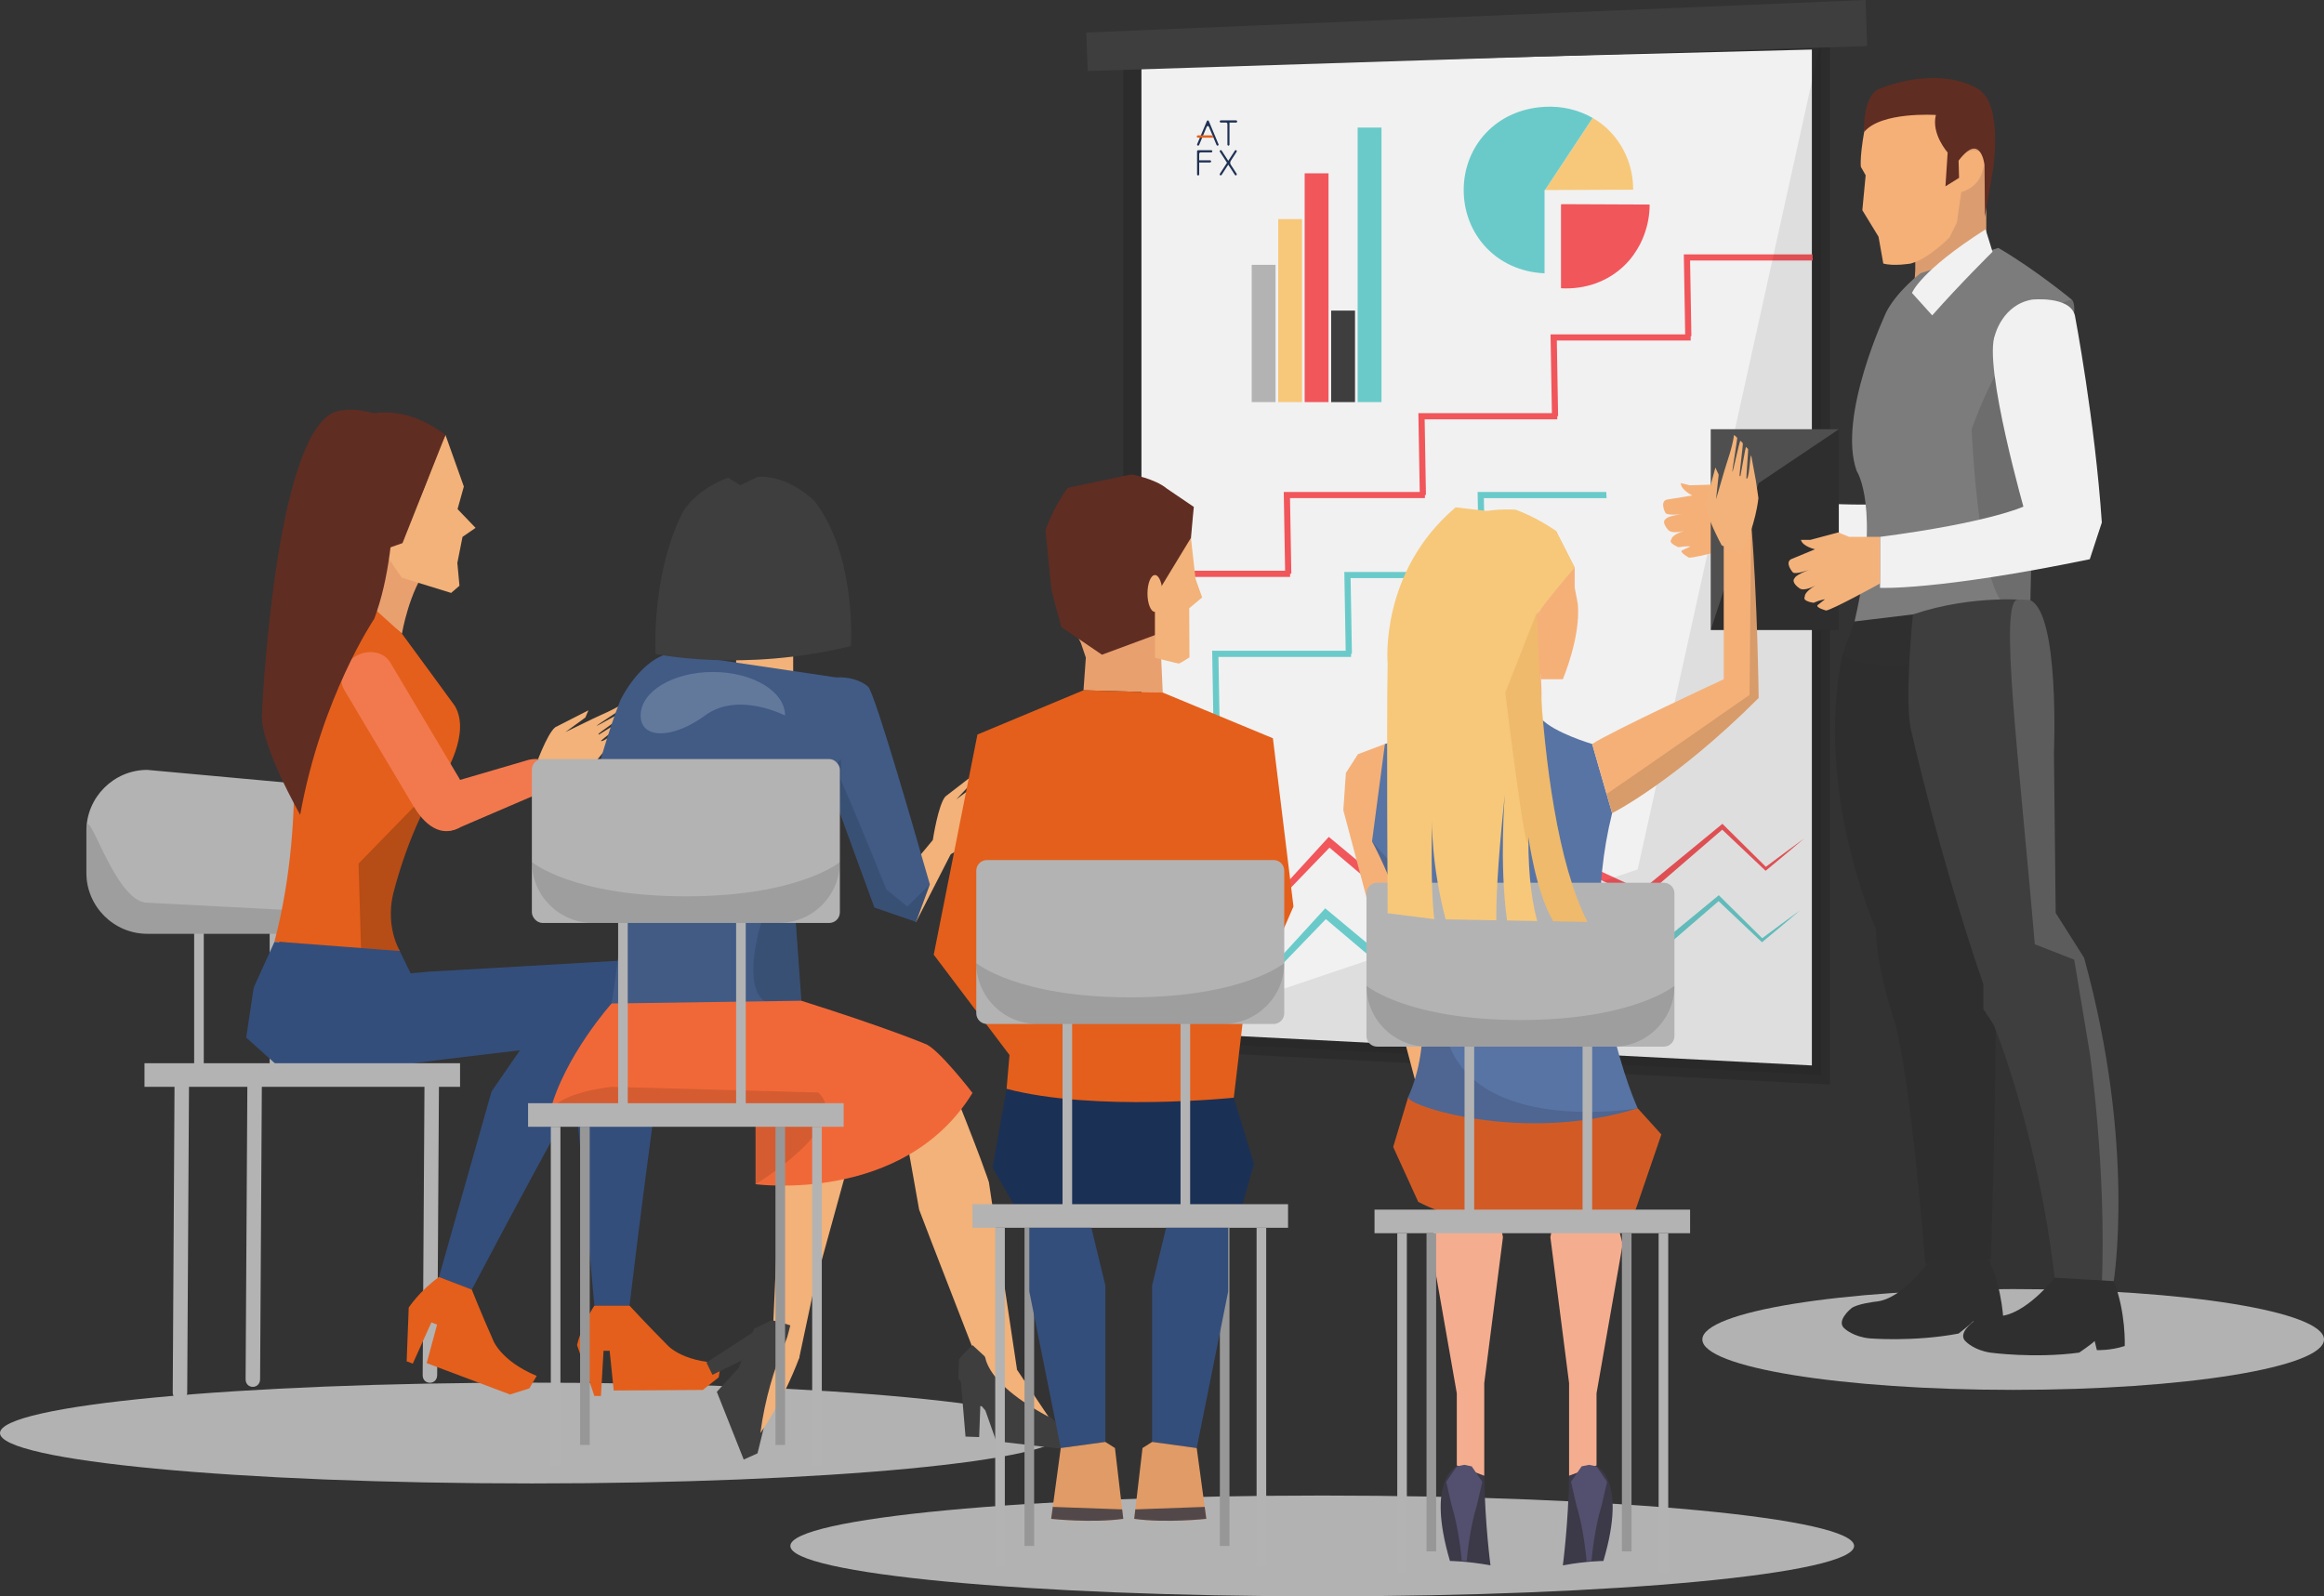 <svg xmlns="http://www.w3.org/2000/svg" id="Layer_1" data-name="Layer 1" viewBox="0 0 1464.95 1006.34"><rect x="0" y="0" width="1464.95" height="1006.34" fill="#333333" stroke="none"/><defs><style>      .cls-1 {        opacity: .08;      }      .cls-2 {        opacity: .12;      }      .cls-3 {        fill: #f4b27b;      }      .cls-4 {        fill: #f7c87a;      }      .cls-5 {        fill: #f1565b;      }      .cls-6 {        fill: #f2794e;      }      .cls-7 {        fill: #f5b078;      }      .cls-8 {        fill: #f5ad8f;      }      .cls-9 {        fill: #e8a06f;      }      .cls-10 {        fill: #fff;      }      .cls-11 {        fill: #f1f1f1;      }      .cls-12 {        fill: #f2b279;      }      .cls-13 {        fill: #e7611d;      }      .cls-14 {        fill: #f16838;      }      .cls-15 {        fill: #6acaca;      }      .cls-16 {        fill: #979797;      }      .cls-17 {        fill: #7c7c7c;      }      .cls-18 {        fill: #b3b3b3;      }      .cls-19 {        fill: #b55200;      }      .cls-20 {        fill: #b2b2b2;      }      .cls-21 {        fill: #d25b25;      }      .cls-22 {        fill: #db9d70;      }      .cls-23 {        fill: #e19b66;      }      .cls-24 {        fill: #e45f1b;      }      .cls-25 {        fill: #1f3154;      }      .cls-26 {        fill: #415b85;      }      .cls-27 {        fill: #1b3055;      }      .cls-28 {        fill: #3e3e3f;      }      .cls-29 {        fill: #3e3e3e;      }      .cls-30 {        fill: #2c2c2c;      }      .cls-31 {        fill: #344e7b;      }      .cls-32 {        fill: #5874a4;      }      .cls-33 {        fill: #3c3948;      }      .cls-34 {        fill: #2f2f2f;      }      .cls-35 {        fill: #2e2e2e;      }      .cls-36 {        fill: #602d22;      }      .cls-37 {        fill: #534f6e;      }      .cls-38 {        fill: #534849;      }      .cls-39 {        opacity: .16;      }      .cls-40 {        opacity: .2;      }      .cls-41 {        opacity: .18;      }    </style></defs><g><path class="cls-20" d="M1464.95,844.41c0,17.55-87.72,31.77-195.93,31.77s-195.92-14.23-195.92-31.77,87.72-31.77,195.92-31.77,195.93,14.22,195.93,31.77Z"></path><path class="cls-20" d="M1168.75,974.57c0,17.55-150.11,31.77-335.28,31.77s-335.27-14.23-335.27-31.77,150.11-31.77,335.27-31.77,335.28,14.22,335.28,31.77Z"></path><path class="cls-20" d="M670.54,903.4c0,17.55-150.11,31.77-335.27,31.77S0,920.95,0,903.4s150.11-31.77,335.27-31.77,335.27,14.23,335.27,31.77Z"></path><rect class="cls-18" x="122.39" y="548.09" width="6.06" height="128.97"></rect><rect class="cls-18" x="169.99" y="547.11" width="6.06" height="128.97"></rect><path class="cls-18" d="M210.23,588.66H92.83c-21.1,0-38.37-17.26-38.37-38.37v-26.58c0-21.1,17.27-38.37,38.37-38.37l118.86,10.87c21.1,0,36.91,14,36.91,35.1v18.98c0,21.11-17.27,38.37-38.37,38.37Z"></path><g class="cls-2"><path d="M210.23,588.66H92.83c-21.1,0-38.37-17.26-38.37-38.37v-26.58c0-21.1,17.35,45.37,38.45,45.37l100.32,5.2c21.1,0,55.37-64.07,55.37-42.97v18.98c0,21.11-17.27,38.37-38.37,38.37Z"></path></g><path class="cls-18" d="M267.58,683.49c-.38,61.13-.76,122.27-1.14,183.4-.04,6.41,9.09,6.41,9.13,0,.38-61.13,.75-122.27,1.13-183.4,.04-6.41-9.08-6.41-9.13,0h0Z"></path><path class="cls-31" d="M336.21,649.8l-26.35,38.27-33.15,116.96,20.67,7.93c55.46-105.23,91.68-168.32,91.68-168.32l-7.27-33.04-45.58,38.21Z"></path><path class="cls-24" d="M276.71,805.02c-12.38,8.99-19.07,19.28-19.07,19.28l-1.3,33.86,3.86,1.48,11.72-25.98,3.6,1.38-6.56,24.28,52.55,19.76,12.17-3.84,4.61-7.85c-23.67-9.98-27.79-23.33-27.79-23.33-6.9-15.47-13.12-31.12-13.12-31.12l-20.67-7.93Z"></path><path class="cls-31" d="M159.95,622.49l-4.75,31.57,29.49,26.56c86.65-12.83,189.98-23.75,189.98-23.75l-10.91,45.16,10.91,121.07h22.14c14.13-118.1,25.36-189.98,25.36-189.98l-18.61-28.24-133.5,7.7-110.11,9.92Z"></path><polygon class="cls-31" points="159.95 622.49 173.02 593.74 250.86 597.18 260.74 617.54 159.95 622.49"></polygon><path class="cls-9" d="M270.06,357.12c-12.2,15.41-16.69,42.36-16.69,42.36-19.26-14.76-29.46-26.61-29.46-26.61l7.6-26.28,30.84-19.65,7.7,30.17Z"></path><path class="cls-24" d="M253.37,399.48c10.91,14.76,33.37,45.57,33.37,45.57,10.27,17.33-7.06,44.28-7.06,44.28-21.82,30.81-32.09,75.1-32.09,75.1-4.49,20.54,4.4,35.06,4.4,35.06l-78.97-5.98c21.72-82.43,8.45-164.2,8.45-164.2l19.02-36.9,23.42-19.54,29.46,26.61Z"></path><g class="cls-40"><path d="M279.68,489.34c-21.82,30.81-32.09,75.1-32.09,75.1-4.49,20.54,4.4,35.06,4.4,35.06l-24.43-1.86-1.55-53.22,53.68-55.08Z"></path></g><path class="cls-24" d="M374.67,823.09c-8.34,12.84-10.91,24.83-10.91,24.83l10.91,32.09h4.13l1.65-28.46h3.85l2.57,25.03,56.15-.35,9.99-7.95,1.49-8.98c-25.67-.85-34.29-11.84-34.29-11.84-11.98-11.98-23.39-24.37-23.39-24.37h-22.14Z"></path><path class="cls-18" d="M110.02,683.01c-.38,64.94-.76,129.88-1.14,194.81-.03,5.89,9.09,5.89,9.13,0,.38-64.94,.77-129.87,1.14-194.81,.04-5.89-9.09-5.88-9.13,0h0Z"></path><path class="cls-18" d="M155.96,678.36c-.38,63.69-.76,127.38-1.14,191.07-.04,6.48,9.09,6.47,9.13,0,.38-63.69,.76-127.38,1.14-191.07,.04-6.48-9.09-6.48-9.13,0h0Z"></path><path class="cls-12" d="M280.8,274.17l11.59,32.54-3.96,14.23,11.36,11.83-8.25,5.7-3.24,16.41,1.33,14.37-5.26,4.53-31.09-9.6-17.35-25.2c-9.38-4.61,14.73-9.24,14.73-9.24,1.35-9.62,9.66-5.96,9.66-5.96,10.08-21.85,13.7-34.82,13.7-34.82l6.77-14.77Z"></path><path class="cls-36" d="M280.8,274.17c-40.45-30.44-70.63-2.35-70.63-2.35l-12.73,21.78-6.37,22.87,15.51,25.64,14.92,11.49,32.22-11.21,27.08-68.22Z"></path><path class="cls-12" d="M341.77,496.2c19.18-4.89,33.12-15.4,33.12-15.4l7.05-8.56,9.74-12.78c.16-1.22-9.53,7.33-12.37,7.74l-.53-.13c.01-.37,14.64-11.57,14.66-11.88,.02-1.14,.03-1.91,.03-1.91-.49,.12-15.95,9.83-15.95,9.83l-.34-.32c.03-.66,16.76-12.01,16.77-12.62,.01-.29,.05-1.79,.06-2.06,.01-.6-17.88,9.92-17.87,9.4,0-.37,17.92-11.82,17.92-12.15,.03-1.64,.03-2.67,.03-2.67-7.73,5.09-14.71,7.66-20.64,10.54-.64,.3-17.04,8.28-17.04,8.28l12.57-9.17,1.94-4.54-20.88,10.64c-5.38,4.16-12.78,25.26-12.78,25.26l4.49,12.5Z"></path><path class="cls-6" d="M260.59,508.11c4.12,6.89,14.53,21.6,29.41,13.43l-7.46-9.57c8-4.76,11.16-14.23,7.04-21.13l-43.59-73.21c-4.11-6.9-13.95-8.63-21.95-3.86h0c-8.02,4.76-11.17,14.23-7.05,21.13l43.59,73.21Z"></path><path class="cls-6" d="M268.59,513.99c2.72,7.55,11.05,11.48,18.61,8.76l50.51-21.7c7.56-2.72,12.61-7.93,9.89-15.47h0c-2.72-7.57-9.92-8.37-17.48-5.65l-52.76,15.43c-7.55,2.72-11.48,11.05-8.76,18.62h0Z"></path><path class="cls-36" d="M246.98,265.16c-22.89-11.41-36.63-5.15-36.63-5.15-37.6,16.57-45.26,190.12-45.26,190.12-1.22,19.16,24.14,63.53,24.14,63.53,13.31-74.17,46.71-123.62,46.71-123.62,18.9-50.46,11.04-124.88,11.04-124.88Z"></path><rect class="cls-18" x="91.08" y="670.26" width="198.92" height="14.88"></rect><g><g><polygon class="cls-11" points="1147.87 677.69 713.8 655.44 713.8 36.51 1147.87 25.38 1147.87 677.69"></polygon><path class="cls-30" d="M708.06,660.86V30.93l445.53-11.44V683.72l-445.53-22.86h0Zm439.8,16.84l.29-5.72-.29,5.72h0ZM719.52,42.07V649.99l422.61,21.68V31.24l-422.61,10.83h0Z"></path></g><g><path class="cls-5" d="M725.93,566.99c9.58,4.63,19.11,9.33,28.62,14.07l-.59-.07c15.35-4.05,30.7-8.06,46.11-11.89l-.87,.5,36.86-40.31,1.57-1.71,1.82,1.51,53.23,44.33-3.87,.32c19-22.44,37.92-44.94,57.07-67.24l1.82-2.12,2.14,1.76,44.03,36.32-.58-.35,21.38,9.76c7.14,3.21,14.19,6.63,21.3,9.94l-2.28,.31,51.07-41.99,.97-.81,.88,.87,27.07,26.8-1.25-.06c8.21-6.12,16.42-12.24,24.72-18.24-7.79,6.65-15.67,13.19-23.54,19.74l-.62,.53-.64-.6-27.65-26.19,1.84,.07-50.06,43.18-1.01,.87-1.26-.55c-7.19-3.12-14.42-6.13-21.57-9.35l-21.49-9.53-.3-.13-.28-.23-44.31-35.99,3.96-.36c-18.94,22.49-38.1,44.79-57.19,67.16l-1.78,2.09-2.09-1.77-52.85-44.77,3.38-.2-37.92,39.31-.38,.4-.49,.11c-15.48,3.51-31,6.84-46.52,10.13l-.32,.07-.26-.14c-9.31-5.14-18.6-10.31-27.84-15.57Z"></path><path class="cls-15" d="M723.65,612.02c9.57,4.63,19.11,9.33,28.62,14.07l-.58-.07c15.34-4.04,30.7-8.05,46.1-11.89l-.87,.5,36.87-40.31,1.57-1.71,1.82,1.51,53.23,44.34-3.87,.32c19-22.44,37.92-44.94,57.08-67.25l1.82-2.12,2.13,1.76,44.03,36.33-.58-.36,21.38,9.76c7.14,3.23,14.2,6.64,21.3,9.94l-2.28,.32,51.06-42,.98-.79,.87,.86,27.07,26.8-1.26-.07c8.21-6.11,16.42-12.23,24.72-18.23-7.78,6.66-15.67,13.2-23.54,19.74l-.63,.53-.63-.59-27.65-26.19,1.84,.06-50.06,43.19-1.01,.87-1.26-.55c-7.19-3.12-14.42-6.13-21.57-9.35l-21.49-9.52-.3-.13-.28-.22-44.31-35.98,3.95-.36c-18.93,22.49-38.1,44.78-57.19,67.15l-1.78,2.09-2.09-1.77-52.85-44.77,3.38-.21-37.93,39.32-.37,.39-.49,.11c-15.47,3.52-30.99,6.85-46.52,10.15l-.33,.07-.26-.14c-9.31-5.13-18.59-10.31-27.84-15.56Z"></path></g><g><polygon class="cls-5" points="1062.3 212 1061.4 160.35 1142.5 160.35 1142.7 164.24 1065.36 164.24 1066.18 211.93 1062.3 212"></polygon><polygon class="cls-5" points="978.28 262.43 977.39 210.79 1065.74 210.79 1065.74 214.67 981.35 214.67 982.17 262.36 978.28 262.43"></polygon><polygon class="cls-5" points="894.98 312.1 894.08 260.45 981.65 260.45 981.65 264.34 898.04 264.34 898.86 312.03 894.98 312.1"></polygon><g><polygon class="cls-15" points="932.32 361.78 931.42 310.14 1012.52 310.14 1012.72 314.03 935.37 314.03 936.2 361.72 932.32 361.78"></polygon><polygon class="cls-15" points="848.3 412.21 847.41 360.57 935.75 360.57 935.75 364.45 851.36 364.45 852.19 412.15 848.3 412.21"></polygon><polygon class="cls-15" points="765 461.88 764.1 410.23 851.66 410.23 851.66 414.12 768.06 414.12 768.88 461.82 765 461.88"></polygon></g><polygon class="cls-5" points="810.11 361.77 809.22 310.12 898.21 310.12 898.21 314.01 813.17 314.01 814 361.7 810.11 361.77"></polygon><polygon class="cls-5" points="727.39 397.91 726.73 359.79 813.23 359.79 813.23 363.68 730.69 363.68 731.28 397.85 727.39 397.91"></polygon></g><g><path class="cls-4" d="M973.88,119.83l55.61-.24c0-15.29-6.26-28.93-16.37-38.48-1.26-1.17-2.59-2.3-3.97-3.34-1.65-1.24-3.4-2.37-5.2-3.42l-30.06,45.47Z"></path><path class="cls-15" d="M973.61,67.34h0c-30.86,1.72-50.96,25.08-50.96,52.48s20.1,51.05,50.96,52.49v-52.49h.27l30.06-45.47h0c-8.74-5.02-19.14-7.63-30.33-7.01Z"></path><path class="cls-5" d="M1033.94,153.71c.96-1.88,1.79-3.83,2.54-5.84,2.15-5.88,3.38-12.24,3.38-18.93h0l-55.61-.24-.27,.4v52.62h0c7.72,.43,15.07-.67,21.75-3.04,3.34-1.21,6.52-2.73,9.49-4.55,1.49-.91,2.92-1.91,4.3-2.95,2.77-2.12,5.3-4.52,7.58-7.16,1.83-2.14,3.44-4.44,4.91-6.87,.69-1.11,1.33-2.26,1.93-3.43Z"></path></g><g><rect class="cls-15" x="855.81" y="80.42" width="15.03" height="173.06"></rect><rect class="cls-28" x="839.11" y="195.8" width="15.03" height="57.69"></rect><rect class="cls-5" x="822.41" y="109.27" width="15.03" height="144.22"></rect><rect class="cls-4" x="805.72" y="138.11" width="15.03" height="115.38"></rect><rect class="cls-18" x="789.02" y="166.96" width="15.03" height="86.52"></rect></g></g><g class="cls-1"><polygon points="1147.87 677.69 713.8 655.44 1032.32 548.09 1147.87 25.38 1147.87 677.69"></polygon></g><polygon class="cls-28" points="1176.94 29.05 685.66 44.77 684.73 20.51 1176.01 0 1176.94 29.05"></polygon><rect class="cls-12" x="464.02" y="389.22" width="35.97" height="50.36"></rect><path class="cls-12" d="M594.77,540.76c17.94-8.35,29.71-21.25,29.71-21.25l5.35-9.72,7.22-14.36c-.07-1.22-8.02,8.97-10.73,9.89l-.54-.04c-.06-.36,12.25-14.06,12.2-14.38-.18-1.12-.31-1.88-.31-1.88-.46,.2-13.86,12.6-13.86,12.6l-.4-.25c-.09-.65,14.26-14.9,14.16-15.51-.04-.28-.29-1.76-.33-2.03-.1-.59-15.74,13.06-15.83,12.54-.06-.37,15.43-14.93,15.38-15.25-.29-1.62-.47-2.63-.47-2.63-6.65,6.43-13.04,10.24-18.33,14.17-.57,.42-15.22,11.29-15.22,11.29l10.67-11.32,1.06-4.83-18.56,14.31c-4.52,5.09-7.89,27.19-7.89,27.19l6.72,11.45Z"></path><path class="cls-26" d="M424.82,411.47c-20.51,2.09-33.73,29.9-33.73,29.9-14.25,35.81-27.82,97.71-27.82,97.71l9.04,13.21,16.34-9.39,36.16-131.44Z"></path><path class="cls-12" d="M593.12,667.2c26.07,64.16,30.24,78.07,30.24,78.07l17.74,118.23-20.79,4.82c-34.78-89.36-40.93-105.76-40.93-105.76l-12.35-69.44,26.09-25.91Z"></path><polygon class="cls-12" points="503.75 718.15 491.23 749.8 486.49 855.16 503.75 856.2 513.14 812.04 541.3 709.81 503.75 718.15"></polygon><path class="cls-12" d="M577.47,581.16l22.6-44.16c-7.3-4.87-11.3-8.35-11.3-8.35l-30.07,36.16,18.78,16.34Z"></path><path class="cls-26" d="M547.25,432.93c4.39,4.04,33.34,105.46,33.34,105.46l5.56,19.12-8.69,23.64-26.25-9.04s-28.73-78.17-30.42-84.15c-13.64-48.18-5.38-59.99,6.43-60.88,7.46-.57,15.64,1.81,20.04,5.85Z"></path><g class="cls-2"><path d="M558.69,560.68l13.25,10.79,14.22-13.96-8.69,23.64-26.25-9.04s-28.73-78.17-30.42-84.15c-22.25-78.59,37.9,72.71,37.9,72.71Z"></path></g><path class="cls-26" d="M530.18,506.39l-28.86,70.93,3.82,53.55c-68.5,26.08-119.61,1.74-119.61,1.74,10.43-66.42,10.38-103.31,10.38-103.31l1.74-79.63,24.38-38.21,105.18,15.62,2.96,79.31Z"></path><g class="cls-2"><path d="M530.18,506.39l-28.86,70.93,3.82,53.55c-47.29,18.13-25.13-49.73-25.13-49.73l27.78-77.61,22.39-25.04v27.89Z"></path></g><path class="cls-14" d="M505.14,630.88c54.95,17.38,77.9,27.12,77.9,27.12,7.99,2.43,29.98,30.99,29.98,30.99-43.11,70.23-136.74,57.54-136.74,57.54v-41.03l-129.7-4.39c9.04-35.11,38.94-68.5,38.94-68.5l119.61-1.74Z"></path><g class="cls-2"><path d="M515.85,688.71c21.88,20.68-39.56,57.83-39.56,57.83v-41.03l-129.7-4.39c5.55-12.74,38.94-15.98,38.94-15.98l130.32,3.58Z"></path></g><path class="cls-28" d="M466.67,305.91l11.04-5.34c19.9-1.13,36.03,15.61,36.03,15.61,26.52,35.13,22.62,91.08,22.62,91.08-68.42,16.81-123.2,4.97-123.2,4.97-1.38-58.02,17.69-90.2,17.69-90.2,9.88-15,28.19-20.88,28.19-20.88l7.64,4.76Z"></path><g><path class="cls-28" d="M498.2,835.53c-9.07-2.95-11.9-3.24-11.9-3.24l-10.97,5.38-9.61,24.54-13.86,15.21,16.95,42.69,8.69-3.9,3.52-14.31,17.17-66.37Z"></path><polygon class="cls-28" points="477.51 838.01 445.31 858.96 449.11 866.69 467.53 857.64 477.51 838.01"></polygon></g><path class="cls-12" d="M503.75,856.2c-10.95,28.84-24.44,47.2-24.44,47.2,5.72-43.75,24.44-75.33,24.44-75.33v28.12Z"></path><g><path class="cls-28" d="M613,847.96c-6.9,6.58-8.49,8.94-8.49,8.94l-.44,12.21,17.07,20.07,6.85,19.4,45.63,5.26,.68-9.5-10.94-9.88-50.35-46.51Z"></path><polygon class="cls-28" points="605.39 867.35 608.62 905.63 617.23 905.94 617.98 885.44 605.39 867.35"></polygon></g><path class="cls-12" d="M641.1,863.5c10.77,16.14,19.82,29.64,19.82,29.64-49-26.3-39.62-45.18-39.62-45.18l19.8,15.54Z"></path><g><rect class="cls-16" x="365.67" y="710.33" width="6.06" height="200.57"></rect><rect class="cls-16" x="488.82" y="710.33" width="6.06" height="200.57"></rect><rect class="cls-18" x="332.88" y="695.46" width="198.91" height="14.87"></rect><rect class="cls-18" x="347.21" y="710.33" width="6.06" height="213.79"></rect><rect class="cls-18" x="511.97" y="710.33" width="6.06" height="213.79"></rect><rect class="cls-18" x="389.64" y="544.47" width="6.06" height="155.13"></rect><rect class="cls-18" x="464.02" y="547.76" width="6.06" height="155.14"></rect><rect class="cls-18" x="335.27" y="478.51" width="194.15" height="103.33" rx="6.7" ry="6.7"></rect></g><g class="cls-2"><path d="M491.04,581.83h-117.4c-21.11,0-38.37-17.26-38.37-38.37,0,0,25.72,21.59,97.07,21.59s97.08-21.59,97.08-21.59c0,21.11-17.27,38.37-38.37,38.37Z"></path></g><g class="cls-41"><path class="cls-10" d="M494.86,451.07s-29.59-15.39-50.32-.11c-20.23,14.92-40.7,15.26-40.7,.11s20.37-27.44,45.52-27.44,45.51,12.28,45.51,27.44Z"></path></g><rect class="cls-16" x="645.81" y="774.01" width="6.06" height="200.56"></rect><rect class="cls-16" x="768.95" y="774.01" width="6.06" height="200.56"></rect><polygon class="cls-27" points="634.51 686.4 625.69 735.98 638.92 759.13 783.28 759.13 790.45 733.78 777.73 692.01 692.37 678.68 634.51 686.4"></polygon><polygon class="cls-9" points="732.96 436.61 731.85 412.73 735.53 411.99 740.14 392.13 707.61 383.7 675.41 393.62 681.36 405.37 684.47 414.57 682.99 435.14 732.96 436.61"></polygon><path class="cls-24" d="M682.99,435.14l-66.85,27.91-27.55,138.79,47.75,63.24-1.83,21.31c55.47,14.69,143.22,5.61,143.22,5.61l5.56-47.07,32.06-73.47-12.96-106.06-69.43-28.8-49.96-1.47Z"></path><rect class="cls-18" x="613.02" y="759.13" width="198.91" height="14.87"></rect><polygon class="cls-31" points="687.96 774.01 696.77 810.37 696.77 909 668.67 912.86 648.84 814.23 648.84 774.01 687.96 774.01"></polygon><path class="cls-23" d="M696.77,909l6.06,3.86,5.23,44.63c-20.11,2.76-45.46,0-45.46,0l6.06-44.63,28.1-3.86Z"></path><polygon class="cls-31" points="735.07 774.01 726.25 810.37 726.25 909 754.35 912.86 774.19 814.23 774.19 774.01 735.07 774.01"></polygon><path class="cls-23" d="M726.25,909l-6.06,3.86-5.23,44.63c20.11,2.76,45.46,0,45.46,0l-6.06-44.63-28.09-3.86Z"></path><rect class="cls-18" x="627.34" y="774.01" width="6.06" height="213.8"></rect><rect class="cls-18" x="792.1" y="774.01" width="6.06" height="213.8"></rect><path class="cls-36" d="M735.62,308.08c-7.63-6.42-22.41-8.99-22.41-8.99l-40.12,8.43c-9.63,12.83-14.05,26.88-14.05,26.88l3.62,36.51c1.61,7.63,6.42,24.48,6.42,24.48l25.55,17.34,52.28-19.35c1.21-29.69,5.62-73.82,5.62-73.82l-16.91-11.48Z"></path><rect class="cls-18" x="669.77" y="608.14" width="6.06" height="155.13"></rect><rect class="cls-18" x="744.16" y="611.43" width="6.06" height="155.14"></rect><path class="cls-38" d="M707.37,951.52l.7,5.97c-20.11,2.76-45.46,0-45.46,0l1.02-7.53,43.73,1.56Z"></path><path class="cls-38" d="M715.65,951.52l-.7,5.97c20.11,2.76,45.46,0,45.46,0l-1.02-7.53-43.73,1.56Z"></path><path class="cls-18" d="M622.11,542.18h180.73c3.7,0,6.7,3,6.7,6.7v89.92c0,3.7-3,6.7-6.7,6.7h-180.73c-3.7,0-6.7-3-6.7-6.7v-89.92c0-3.7,3-6.7,6.7-6.7Z"></path><path class="cls-12" d="M732.74,374.13c0,6.42-2.11,11.62-4.71,11.62s-4.71-5.2-4.71-11.62,2.11-11.62,4.71-11.62,4.71,5.2,4.71,11.62Z"></path><path class="cls-12" d="M750.71,339.1l2.88,25.74,4.2,11.79-8.16,6.81,.16,30.96s-6,3.9-6.69,3.9-15.09-3.64-15.09-3.64v-38.26l22.68-37.29Z"></path><path class="cls-22" d="M1252.06,100.54c-.04,25.74,0,48.44,0,48.44-20.4,15.31-46.83,35.7-46.83,35.7,3.71-13.68,1.39-26.66,1.39-26.66,9.51-26.2,22.02-54.49,22.02-54.49,14.48-26.08,23.42-3,23.42-3Z"></path><path class="cls-11" d="M1233.84,358.39c-98.08-2.82-132.81-12.91-132.81-12.91,4.66-19.69,7.41-31.29,7.41-31.29,69.22,7.12,92.33,2.29,92.33,2.29,33.2,8.52,33.08,41.91,33.08,41.91Z"></path><path class="cls-17" d="M1259.66,156.27c23.41,13.68,46.36,32.68,46.36,32.68,6.03,6.26-7.89,44.74-7.89,44.74-18.08,51.46-18.24,144.72-18.24,144.72-71.87,31.3-92.79,22.45-93.49,22.41-13.67-.7-17.38-9.04-17.38-9.04,16.69-72.1,1.39-94.81,1.39-94.81-12.52-34.54,18.78-100.61,18.78-100.61,7.19-13.44,21.49-24.14,21.49-24.14l48.99-15.96Z"></path><g class="cls-2"><path d="M1306.02,188.95c6.03,6.26-7.89,44.74-7.89,44.74-18.08,51.46-18.24,144.72-18.24,144.72-3.99,1.74-7.53,4.61-11.5,4.85-20.77,1.26-25.56-112.66-25.56-112.66,27.95-77.78,63.19-81.65,63.19-81.65Z"></path></g><path class="cls-11" d="M1280.83,188.88c-18.42,3.25-23.19,22.04-23.19,22.04-7.88,19.14,19.21,113.43,19.21,113.43,18.79,9.03,40.46,28.18,40.46,28.18l7.59-23.12c-4.34-64.3-16.98-130.59-16.98-130.59-3.25-12.46-27.09-9.94-27.09-9.94Z"></path><path class="cls-35" d="M1161.31,413.01c-17.73,86.35,21.21,172.7,21.21,172.7,0,24.57,12.06,59.34,12.06,59.34,10.66,40.8,19.01,151.6,19.01,151.6,18.08,1.86,41.26-2.78,41.26-2.78,3.25-84.85,3.25-171.54,3.25-171.54,2.32-91.8-41.37-205.96-41.37-205.96-25.39-4.52-55.41-3.36-55.41-3.36Z"></path><path class="cls-7" d="M1108.44,314.2l-18.92-4.48-6.12-4.32-18.17,.52-5.75-1.36c.05,4.3,7.27,7.8,7.27,7.8l-16.17,2.62c-4.45,1.43-.87,8.18-.87,8.18,.91,2.18,10.68,.92,10.68,.92-9.77,1.26-10.38,3.08-10.38,3.08-2.97,1.98,1.3,6.6,1.3,6.6,2.24,3.35,10.52,.84,10.52,.84-8.28,2.5-8.24,5.37-8.24,5.37-2.37,2.48,4.53,5,4.53,5,4.67-.86,7.48-.49,7.48-.49l-5.27,2.45c-2.05,1.12,4.28,4.59,4.28,4.59,3.42,.63,37.06-8.73,37.06-8.73l6.77-28.58Z"></path><path class="cls-7" d="M1176.96,73.47c-5.1,24.28-3.95,31.7-3.95,31.7l3.02,5.33-2.09,22.02,10.2,16.69,3.01,16.92c6.72,1.86,17.38,0,17.38,0,11.59-3.24,24.34-16.46,24.34-16.46l4.63-9.27,2.78-19.24c11.13-3.48,12.98-12.06,12.98-12.06,4.63-12.75-1.85-13.68-1.85-13.68-7.89-3.71-14.14,7.89-14.14,7.89-3.25-32.92-14.38-36.7-14.38-36.7-14.61-8.5-36.62,0-36.62,0-5.1,2.16-5.33,6.85-5.33,6.85Z"></path><path class="cls-36" d="M1244.18,54.53c-27.59-13.11-60.74,1.96-60.74,1.96-9.73,6.34-8.37,26.74-8.37,26.74,10.69-13.06,45.23-10.75,45.23-10.75-3.01,12.06,7.42,23.64,7.42,23.64l-1.39,21.34,8.58-5.33-.31-10.85c13.99-18.59,16.36,2.74,16.36,2.74l.26,32.63,5.26-30.78c3.48-27.82-1.86-39.25-1.86-39.25-2.78-9.2-10.43-12.09-10.43-12.09Z"></path><path class="cls-11" d="M1256.01,158.72l-4.4-14.15c-41.5,26.43-46.37,40.11-46.37,40.11l12.75,14.14c17.16-19.47,38.02-40.1,38.02-40.1Z"></path><path class="cls-11" d="M1317.31,352.53c-96.09,19.86-132.21,18.06-132.21,18.06v-32.15c68.99-9.03,90.36-19.06,90.36-19.06,34.26,.64,41.85,33.15,41.85,33.15Z"></path><path class="cls-34" d="M1169.01,391.79l-7.7,21.22s13.39,7.65,33.38,6.43c0,0,34.77-1.74,87.97-22.43,0,0-.17-10.96-2.78-18.61l-110.87,13.38Z"></path><path class="cls-29" d="M1279.88,378.41c18.54,8.81,14.83,96.03,14.83,96.03l1.1,101.07,17.9,28.28c32.92,119.15,18.54,204.92,18.54,204.92-30.13,10.66-37.08-3.24-37.08-3.24-11.13-94.11-38.48-159.49-38.48-159.49l-6.49-9.92v-15.58c-28.74-83.91-45.9-161.8-45.9-161.8-3.7-20.86,1.53-71.33,1.53-71.33,38.09-12.95,74.05-8.93,74.05-8.93Z"></path><g class="cls-39"><path class="cls-10" d="M1279.88,378.41c18.54,8.81,14.83,96.03,14.83,96.03l1.1,101.07,17.9,28.28c32.92,119.15,18.54,204.92,18.54,204.92-2.63,.93-7.46,4.62-7.37,2.26,3.06-74.02-7.59-147.17-7.59-147.17l-9.79-58.82-24.86-9.71c-9.97-118.19-23.04-217.78-10.46-217.34,4.87,.17,7.69,.48,7.69,.48Z"></path></g><path class="cls-34" d="M1332.43,807.65c7.78,19.67,6.91,40.88,6.91,40.88-9.04,2.96-17.56,2.6-17.56,2.6l-1.39-5.74c-2.08,2.09-9.74,7.3-9.74,7.3-28.16,3.82-56.15,0-56.15,0-10.08-1.56-15.13-6.78-15.13-6.78-6.08-5.04,4.52-12.69,4.52-12.69,3.66-2.78,15.82-3.48,15.82-3.48,17.03-.52,35.47-24.28,35.47-24.28l37.25,2.18Z"></path><path class="cls-34" d="M1253.88,794.5c8.83,19.21,9.12,40.44,9.12,40.44-8.86,3.45-17.38,3.56-17.38,3.56l-1.7-5.65c-1.97,2.2-9.32,7.83-9.32,7.83-27.92,5.35-56.08,3.05-56.08,3.05-10.16-1.01-15.47-5.94-15.47-5.94-6.35-4.71,3.82-12.92,3.82-12.92,3.49-2.97,15.61-4.33,15.61-4.33,16.99-1.45,34.1-26.19,34.1-26.19l37.32,.16Z"></path><rect class="cls-35" x="1078.39" y="270.6" width="80.72" height="126.58"></rect><g class="cls-39"><polygon class="cls-10" points="1108.58 304.55 1078.39 397.18 1078.39 270.6 1159.11 270.6 1108.58 304.55"></polygon></g><path class="cls-3" d="M1185.1,338.44h-19.44l-6.96-2.79-17.56,4.7h-5.91c1.05,4.17,8.87,5.91,8.87,5.91l-15.13,6.28c-4,2.41,1.05,8.15,1.05,8.15,1.39,1.91,10.6-1.57,10.6-1.57-9.21,3.48-9.38,5.39-9.38,5.39-2.44,2.61,2.77,6.13,2.77,6.13,2.96,2.74,10.44-1.6,10.44-1.6-7.48,4.35-6.78,7.13-6.78,7.13-1.74,2.95,5.57,3.82,5.57,3.82,4.34-1.91,7.17-2.2,7.17-2.2l-4.57,3.6c-1.73,1.56,5.22,3.48,5.22,3.48,3.48-.18,34.05-17.04,34.05-17.04v-29.37Z"></path><polygon class="cls-7" points="872.98 469.02 855.99 475.45 848.39 487.27 846.77 510.75 899.22 708.11 908.14 692.59 872.98 469.02"></polygon><path class="cls-33" d="M989.08,930.3c-.4,30.18-3.93,56.51-3.93,56.51,14.94-2.76,25.56-2.76,25.56-2.76,15.33-51.88-4.32-59.65-4.32-59.65l-17.31,5.9Z"></path><path class="cls-33" d="M935.61,930.3c.4,30.18,3.93,56.51,3.93,56.51-14.94-2.76-25.55-2.76-25.55-2.76-15.33-51.88,4.33-59.65,4.33-59.65l17.29,5.9Z"></path><polygon class="cls-8" points="1014.23 751.3 1022.88 784.25 1006.38 878.37 1006.38 923.82 989.08 930.3 989.08 871.89 977.29 779.92 982 756.11 1014.23 751.3"></polygon><polygon class="cls-8" points="910.45 751.3 901.8 784.25 918.31 878.37 918.31 923.82 935.61 930.3 935.61 871.89 947.4 779.92 942.69 756.11 910.45 751.3"></polygon><g><path class="cls-37" d="M1013.05,934.14l-6.67-9.73-4.71-.98-4.7,.98-6.68,9.73,3.34,14.55c4.48,14.36,6.18,31.96,6.44,34.9v.48h3.19v-.48c.26-2.94,1.96-20.54,6.45-34.9l3.34-14.55Z"></path><path class="cls-37" d="M923.01,923.43l-4.7,.98-6.69,9.73,3.34,14.55c4.49,14.36,6.19,31.96,6.45,34.9v.48h3.19v-.48c.26-2.94,1.96-20.54,6.44-34.9l3.35-14.55-6.68-9.73-4.7-.98Z"></path></g><path class="cls-21" d="M1032.32,698.66l14.94,16.51-16.23,47.39c-69.58,32.22-137.05-4.92-137.05-4.92l-15.77-34.59,9.44-31.45,144.67,7.08Z"></path><path class="cls-7" d="M980.82,334.64l11.79,23.19v12.58l1.97,10.22c1.96,20.84-9.44,47.57-9.44,47.57h-13.75c-3.55-31.45,1.56-62.9,1.56-62.9l7.86-30.67Z"></path><path class="cls-7" d="M971.39,428.2c.78,12.97,0,24.76,0,24.76-13.38,14.16-45.61,5.12-45.61,5.12,2.75-31.06,0-41.37,0-41.37l45.1-32.19,.51,43.68Z"></path><path class="cls-32" d="M971.39,452.96c8.24,9.04,32.25,16.06,32.25,16.06l12.57,43.62c-24.38,98.28,16.12,186.03,16.12,186.03-73.12,22.8-146.89-2.19-144.67-7.08,29.92-65.99-22.8-161.18-22.8-161.18l8.13-61.39c25.16-7.08,53.42-18.9,53.42-18.9l44.99,2.84Z"></path><path class="cls-7" d="M1003.64,469.02c11.8-7.86,82.93-40.82,82.93-40.82v-98.28h17.29c3.93,45.61,4.72,110.08,4.72,110.08-52.68,52.67-92.38,72.64-92.38,72.64l-12.57-43.62Z"></path><path class="cls-4" d="M980.82,334.64c-13.76-9.44-25.55-13.37-25.55-13.37-18.08-.79-24.76,2.76-24.76,2.76-19.27,10.22-23.59,23.98-23.59,23.98-5.5,20.44,3.14,44.42,3.14,44.42,7.86,16.51,19.27,28.3,19.27,28.3h19.26c10.23-25.15,44.03-62.9,44.03-62.9l-11.79-23.19Z"></path><g class="cls-2"><path d="M883.79,551.69l28.09,56.45c-25.06,115.62,120.44,90.53,120.44,90.53-73.12,22.8-146.89-2.19-144.67-7.08,29.92-65.99-22.8-161.18-22.8-161.18l18.94,21.28Z"></path></g><g class="cls-2"><path d="M1012.72,500.52c11.79-7.86,90.11-62.45,90.11-62.45l1.03-108.16h0c3.93,45.61,4.72,110.08,4.72,110.08-52.68,52.67-92.38,72.64-92.38,72.64l-3.49-12.11Z"></path></g><rect class="cls-16" x="899.22" y="777.43" width="6.06" height="200.57"></rect><rect class="cls-16" x="1022.38" y="777.43" width="6.06" height="200.57"></rect><rect class="cls-18" x="866.44" y="762.56" width="198.92" height="14.87"></rect><rect class="cls-18" x="880.77" y="777.43" width="6.05" height="213.8"></rect><rect class="cls-18" x="1045.52" y="777.43" width="6.06" height="213.8"></rect><rect class="cls-18" x="923.19" y="611.57" width="6.06" height="155.13"></rect><rect class="cls-18" x="997.58" y="614.87" width="6.06" height="155.13"></rect><path class="cls-18" d="M868.07,556.48h180.73c3.7,0,6.7,3,6.7,6.7v89.92c0,3.7-3,6.7-6.7,6.7h-180.74c-3.7,0-6.7-3-6.7-6.7v-89.92c0-3.7,3-6.7,6.7-6.7Z"></path><g class="cls-2"><path d="M1017.14,659.8h-117.4c-21.11,0-38.37-17.27-38.37-38.37,0,0,25.72,21.59,97.07,21.59s97.07-21.59,97.07-21.59c0,21.1-17.26,38.37-38.37,38.37Z"></path></g><g class="cls-2"><path d="M771.18,645.51h-117.4c-21.11,0-38.37-17.27-38.37-38.37,0,0,25.72,21.59,97.07,21.59s97.07-21.59,97.07-21.59c0,21.1-17.26,38.37-38.37,38.37Z"></path></g><path class="cls-12" d="M1097.59,348.89c9.26-17.49,10.84-34.89,10.84-34.89l-1.6-10.97-2.92-15.8c-.8-.94-.97,11.98-2.57,14.36l-.46,.3c-.26-.26,1.27-18.61,1.04-18.84-.82-.78-1.39-1.31-1.39-1.31-.24,.44-3.44,18.41-3.44,18.41l-.47,.04c-.46-.46,2.37-20.48,1.93-20.91-.21-.2-1.29-1.23-1.49-1.42-.44-.42-4.66,19.91-5.04,19.55-.27-.26,3.28-21.21,3.04-21.44-1.2-1.12-1.96-1.81-1.96-1.81-1.42,9.14-4.21,16.04-6.06,22.36-.2,.68-5.32,18.19-5.32,18.19l1.66-15.47-2.07-4.49-6.14,22.62c-.54,6.78,10.12,26.43,10.12,26.43l12.28,5.08Z"></path><g><path class="cls-4" d="M979.16,580.77l21.45,.39c-37.57-74.2-31.97-253.88-31.97-253.88l-31.3-5.14-19.77-2.31c-48.29,40.87-42.86,98.48-42.86,98.48-.76,35.03,0,157.38,0,157.38l29.41,3.76c-.97-7.47-2.21-24.71-1.43-62.31,0,0-.7,27.3,8.6,62.44l31.94,.57c-.18-8.5,.21-30.59,5.36-79.4,0,0-3.62,43.83,1.39,79.52l19.02,.34c-2.52-9.04-5.81-26.14-5.56-53.08,0,0,4.68,35.25,15.72,53.26Z"></path><g class="cls-2"><path class="cls-19" d="M979.16,580.77l21.45,.39c-23.76-46.91-30.26-135.97-31.82-195.15l-19.94,50.6s14.34,117.85,14.59,90.91c0,0,4.68,35.25,15.72,53.26Z"></path></g></g></g><g><path class="cls-25" d="M774.39,91.82c-.39,0-.68-.35-.68-.66v-12.94c0-.65-.5-.96-.87-.96h-3.34c-.32,0-.63-.35-.63-.7s.31-.68,.63-.68h9.69c.37,0,.66,.29,.66,.68,0,.34-.23,.7-.66,.7h-4.17v13.9c0,.3-.28,.66-.63,.66"></path><path class="cls-25" d="M755.24,110.61c-.36,0-.66-.29-.66-.66v-14.6c0-.35,.31-.66,.66-.66h8.31c.35,0,.66,.31,.66,.66,0,.37-.31,.7-.66,.7h-6.63c-.46,0-1,.28-1,1.07v3.92h6.83c.42,0,.68,.36,.68,.7s-.28,.68-.68,.68h-6.83v7.53c0,.36-.31,.66-.68,.66"></path><path class="cls-25" d="M779.54,109.53l-3.82-5.89c-.13-.21-.25-.57-.25-1.02,0-.61,.26-1.07,.35-1.21l3.72-5.74c.12-.15,.19-.64-.16-.89-.29-.21-.73-.21-.99,.22l-4.14,6.38-4.14-6.38c-.13-.23-.49-.52-.97-.24-.28,.16-.38,.63-.18,.92l4.49,6.92-4.49,6.92c-.16,.25-.18,.71,.16,.95,.23,.16,.7,.14,.94-.22l4.18-6.44,4.18,6.44c.19,.3,.66,.41,.94,.22,.35-.24,.31-.69,.17-.95"></path><path class="cls-25" d="M767.47,91.83c-.29,0-.51-.21-.59-.4l-4.89-11.6c-.16-.26-.38-.4-.62-.4-.28,0-.55,.21-.72,.55l-4.8,11.46s-.22,.52-.87,.33c-.4-.12-.46-.59-.37-.83l6.16-14.61c.04-.08,.16-.41,.61-.42,.23,0,.51,.16,.62,.46l6.1,14.56c.04,.09,.1,.27,0,.51-.06,.14-.19,.27-.33,.33-.14,.06-.27,.07-.3,.07"></path><path class="cls-13" d="M755.12,86.79c-.4,0-.73-.33-.73-.73s.33-.73,.73-.73h9.19l.62,1.47h-9.81Z"></path></g></svg>
